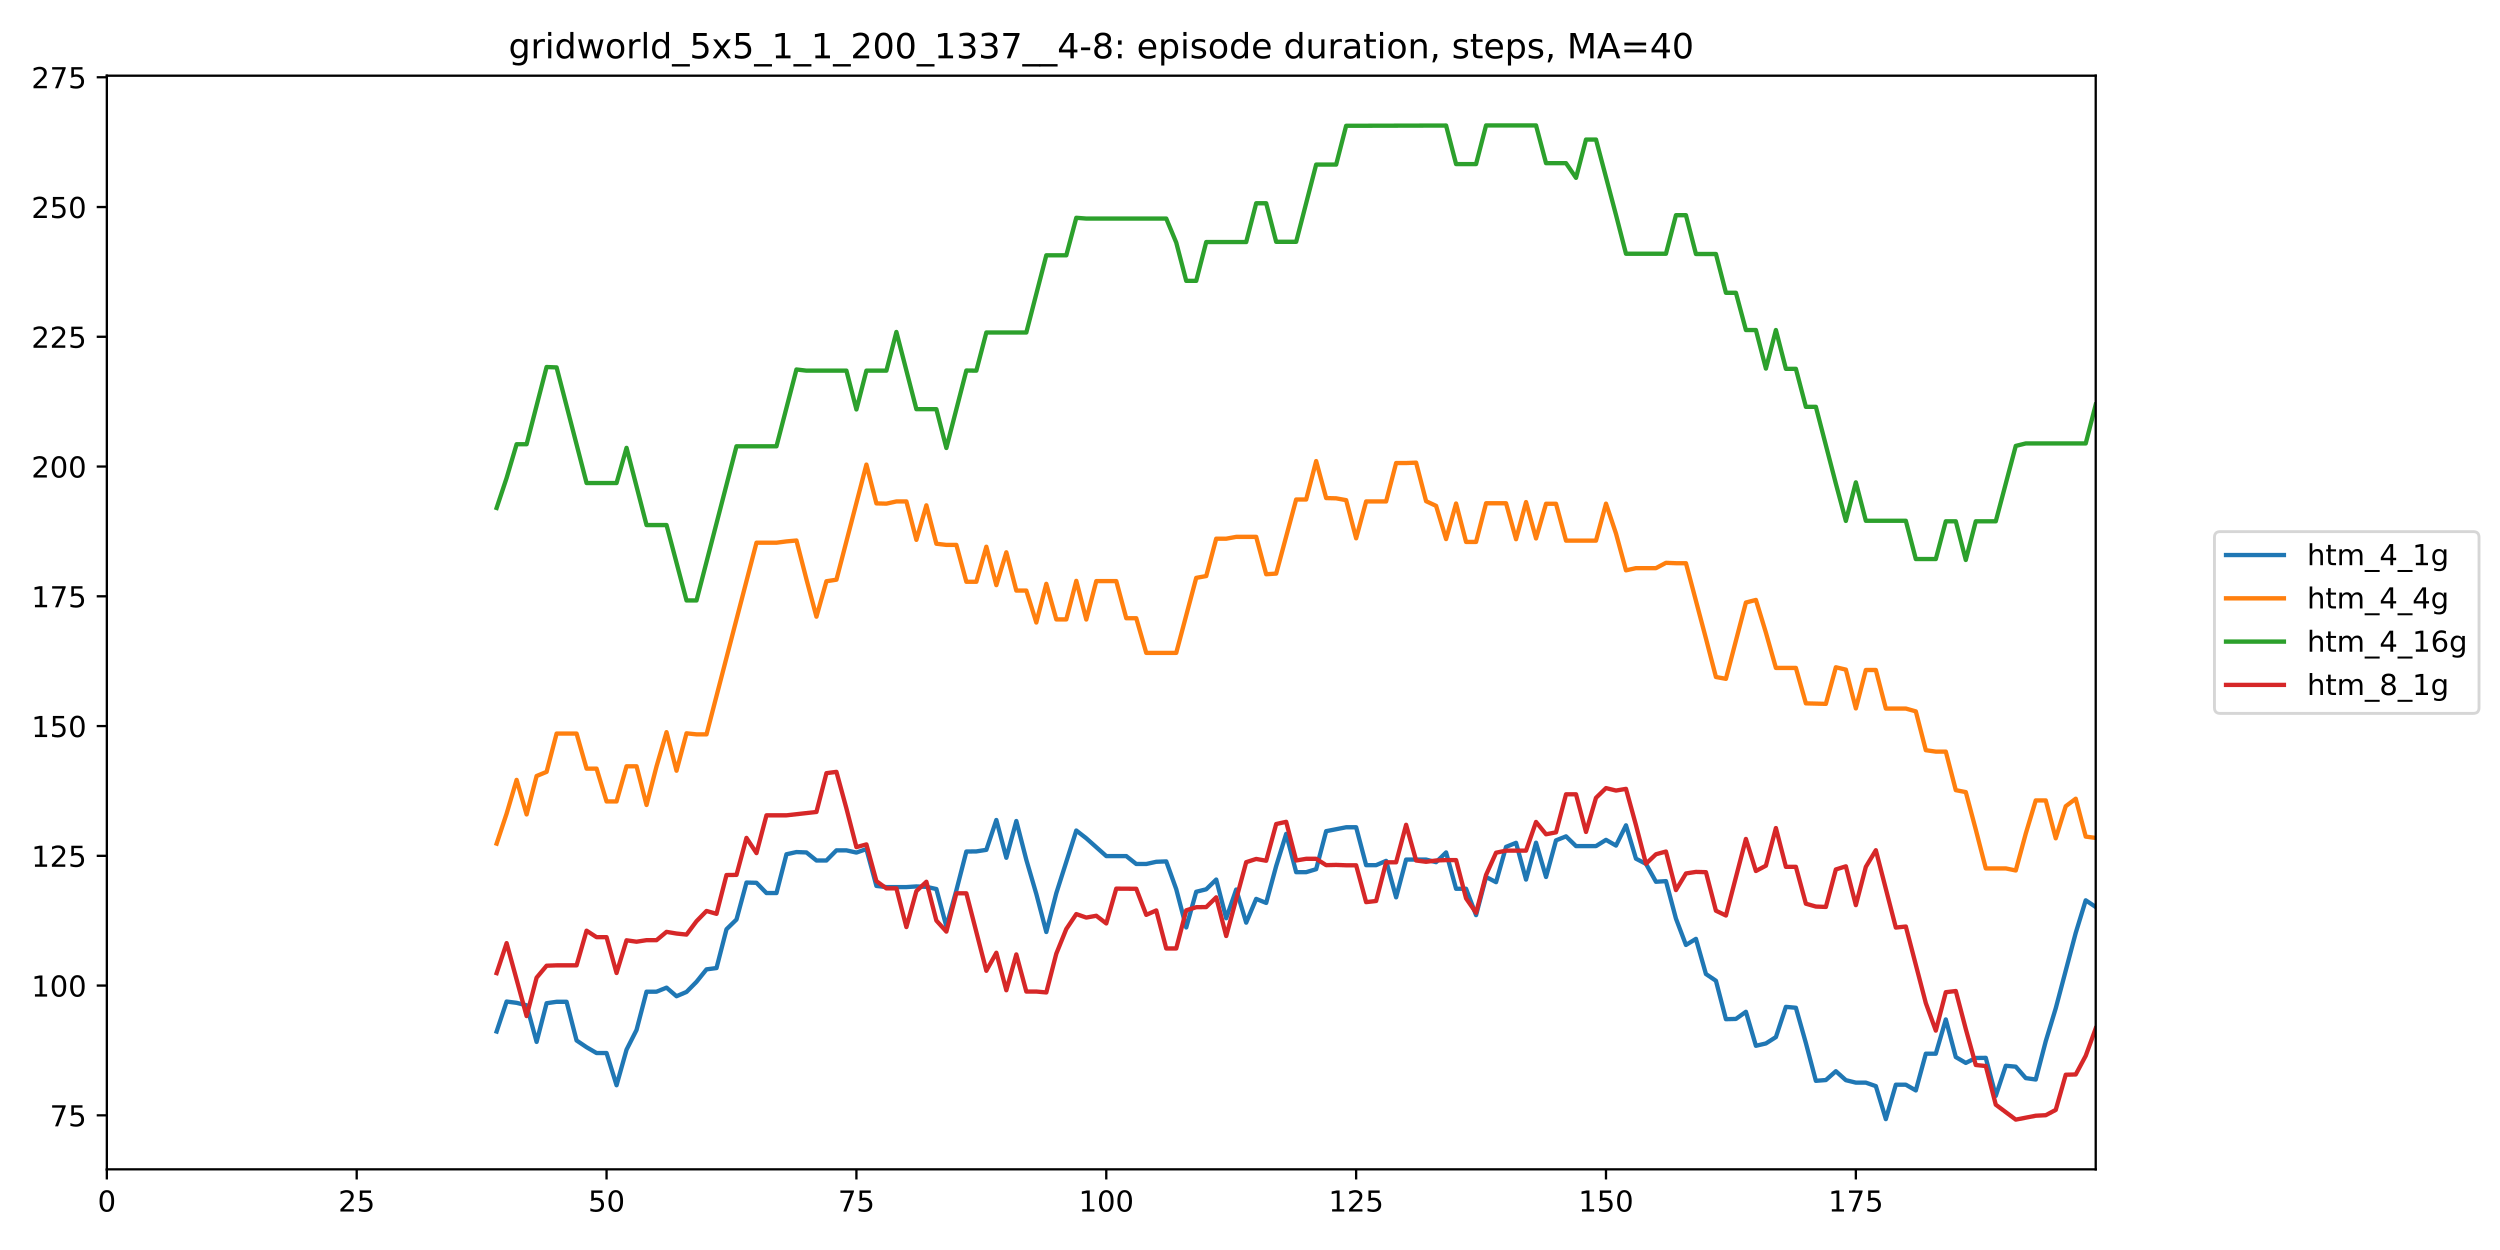 <?xml version="1.0" encoding="utf-8" standalone="no"?>
<!DOCTYPE svg PUBLIC "-//W3C//DTD SVG 1.1//EN"
  "http://www.w3.org/Graphics/SVG/1.1/DTD/svg11.dtd">
<!-- Created with matplotlib (https://matplotlib.org/) -->
<svg height="432pt" version="1.1" viewBox="0 0 864 432" width="864pt" xmlns="http://www.w3.org/2000/svg" xmlns:xlink="http://www.w3.org/1999/xlink">
 <defs>
  <style type="text/css">
*{stroke-linecap:butt;stroke-linejoin:round;}
  </style>
 </defs>
 <g id="figure_1">
  <g id="patch_1">
   <path d="M 0 432 
L 864 432 
L 864 0 
L 0 0 
z
" style="fill:#ffffff;"/>
  </g>
  <g id="axes_1">
   <g id="patch_2">
    <path d="M 36.925 404.12 
L 724.28 404.12 
L 724.28 26.16 
L 36.925 26.16 
z
" style="fill:#ffffff;"/>
   </g>
   <g id="matplotlib.axis_1">
    <g id="xtick_1">
     <g id="line2d_1">
      <defs>
       <path d="M 0 0 
L 0 3.5 
" id="m49007ebb75" style="stroke:#000000;stroke-width:0.8;"/>
      </defs>
      <g>
       <use style="stroke:#000000;stroke-width:0.8;" x="36.925" xlink:href="#m49007ebb75" y="404.12"/>
      </g>
     </g>
     <g id="text_1">
      <!-- 0 -->
      <defs>
       <path d="M 31.781 66.406 
Q 24.172 66.406 20.328 58.906 
Q 16.5 51.422 16.5 36.375 
Q 16.5 21.391 20.328 13.891 
Q 24.172 6.391 31.781 6.391 
Q 39.453 6.391 43.281 13.891 
Q 47.125 21.391 47.125 36.375 
Q 47.125 51.422 43.281 58.906 
Q 39.453 66.406 31.781 66.406 
z
M 31.781 74.219 
Q 44.047 74.219 50.516 64.516 
Q 56.984 54.828 56.984 36.375 
Q 56.984 17.969 50.516 8.266 
Q 44.047 -1.422 31.781 -1.422 
Q 19.531 -1.422 13.062 8.266 
Q 6.594 17.969 6.594 36.375 
Q 6.594 54.828 13.062 64.516 
Q 19.531 74.219 31.781 74.219 
z
" id="DejaVuSans-48"/>
      </defs>
      <g transform="translate(33.744 418.718)scale(0.1 -0.1)">
       <use xlink:href="#DejaVuSans-48"/>
      </g>
     </g>
    </g>
    <g id="xtick_2">
     <g id="line2d_2">
      <g>
       <use style="stroke:#000000;stroke-width:0.8;" x="123.276" xlink:href="#m49007ebb75" y="404.12"/>
      </g>
     </g>
     <g id="text_2">
      <!-- 25 -->
      <defs>
       <path d="M 19.188 8.297 
L 53.609 8.297 
L 53.609 0 
L 7.328 0 
L 7.328 8.297 
Q 12.938 14.109 22.625 23.891 
Q 32.328 33.688 34.812 36.531 
Q 39.547 41.844 41.422 45.531 
Q 43.312 49.219 43.312 52.781 
Q 43.312 58.594 39.234 62.25 
Q 35.156 65.922 28.609 65.922 
Q 23.969 65.922 18.812 64.312 
Q 13.672 62.703 7.812 59.422 
L 7.812 69.391 
Q 13.766 71.781 18.938 73 
Q 24.125 74.219 28.422 74.219 
Q 39.75 74.219 46.484 68.547 
Q 53.219 62.891 53.219 53.422 
Q 53.219 48.922 51.531 44.891 
Q 49.859 40.875 45.406 35.406 
Q 44.188 33.984 37.641 27.219 
Q 31.109 20.453 19.188 8.297 
z
" id="DejaVuSans-50"/>
       <path d="M 10.797 72.906 
L 49.516 72.906 
L 49.516 64.594 
L 19.828 64.594 
L 19.828 46.734 
Q 21.969 47.469 24.109 47.828 
Q 26.266 48.188 28.422 48.188 
Q 40.625 48.188 47.75 41.5 
Q 54.891 34.812 54.891 23.391 
Q 54.891 11.625 47.562 5.094 
Q 40.234 -1.422 26.906 -1.422 
Q 22.312 -1.422 17.547 -0.641 
Q 12.797 0.141 7.719 1.703 
L 7.719 11.625 
Q 12.109 9.234 16.797 8.062 
Q 21.484 6.891 26.703 6.891 
Q 35.156 6.891 40.078 11.328 
Q 45.016 15.766 45.016 23.391 
Q 45.016 31 40.078 35.438 
Q 35.156 39.891 26.703 39.891 
Q 22.75 39.891 18.812 39.016 
Q 14.891 38.141 10.797 36.281 
z
" id="DejaVuSans-53"/>
      </defs>
      <g transform="translate(116.914 418.718)scale(0.1 -0.1)">
       <use xlink:href="#DejaVuSans-50"/>
       <use x="63.623" xlink:href="#DejaVuSans-53"/>
      </g>
     </g>
    </g>
    <g id="xtick_3">
     <g id="line2d_3">
      <g>
       <use style="stroke:#000000;stroke-width:0.8;" x="209.627" xlink:href="#m49007ebb75" y="404.12"/>
      </g>
     </g>
     <g id="text_3">
      <!-- 50 -->
      <g transform="translate(203.265 418.718)scale(0.1 -0.1)">
       <use xlink:href="#DejaVuSans-53"/>
       <use x="63.623" xlink:href="#DejaVuSans-48"/>
      </g>
     </g>
    </g>
    <g id="xtick_4">
     <g id="line2d_4">
      <g>
       <use style="stroke:#000000;stroke-width:0.8;" x="295.978" xlink:href="#m49007ebb75" y="404.12"/>
      </g>
     </g>
     <g id="text_4">
      <!-- 75 -->
      <defs>
       <path d="M 8.203 72.906 
L 55.078 72.906 
L 55.078 68.703 
L 28.609 0 
L 18.312 0 
L 43.219 64.594 
L 8.203 64.594 
z
" id="DejaVuSans-55"/>
      </defs>
      <g transform="translate(289.616 418.718)scale(0.1 -0.1)">
       <use xlink:href="#DejaVuSans-55"/>
       <use x="63.623" xlink:href="#DejaVuSans-53"/>
      </g>
     </g>
    </g>
    <g id="xtick_5">
     <g id="line2d_5">
      <g>
       <use style="stroke:#000000;stroke-width:0.8;" x="382.33" xlink:href="#m49007ebb75" y="404.12"/>
      </g>
     </g>
     <g id="text_5">
      <!-- 100 -->
      <defs>
       <path d="M 12.406 8.297 
L 28.516 8.297 
L 28.516 63.922 
L 10.984 60.406 
L 10.984 69.391 
L 28.422 72.906 
L 38.281 72.906 
L 38.281 8.297 
L 54.391 8.297 
L 54.391 0 
L 12.406 0 
z
" id="DejaVuSans-49"/>
      </defs>
      <g transform="translate(372.786 418.718)scale(0.1 -0.1)">
       <use xlink:href="#DejaVuSans-49"/>
       <use x="63.623" xlink:href="#DejaVuSans-48"/>
       <use x="127.246" xlink:href="#DejaVuSans-48"/>
      </g>
     </g>
    </g>
    <g id="xtick_6">
     <g id="line2d_6">
      <g>
       <use style="stroke:#000000;stroke-width:0.8;" x="468.681" xlink:href="#m49007ebb75" y="404.12"/>
      </g>
     </g>
     <g id="text_6">
      <!-- 125 -->
      <g transform="translate(459.137 418.718)scale(0.1 -0.1)">
       <use xlink:href="#DejaVuSans-49"/>
       <use x="63.623" xlink:href="#DejaVuSans-50"/>
       <use x="127.246" xlink:href="#DejaVuSans-53"/>
      </g>
     </g>
    </g>
    <g id="xtick_7">
     <g id="line2d_7">
      <g>
       <use style="stroke:#000000;stroke-width:0.8;" x="555.032" xlink:href="#m49007ebb75" y="404.12"/>
      </g>
     </g>
     <g id="text_7">
      <!-- 150 -->
      <g transform="translate(545.488 418.718)scale(0.1 -0.1)">
       <use xlink:href="#DejaVuSans-49"/>
       <use x="63.623" xlink:href="#DejaVuSans-53"/>
       <use x="127.246" xlink:href="#DejaVuSans-48"/>
      </g>
     </g>
    </g>
    <g id="xtick_8">
     <g id="line2d_8">
      <g>
       <use style="stroke:#000000;stroke-width:0.8;" x="641.383" xlink:href="#m49007ebb75" y="404.12"/>
      </g>
     </g>
     <g id="text_8">
      <!-- 175 -->
      <g transform="translate(631.839 418.718)scale(0.1 -0.1)">
       <use xlink:href="#DejaVuSans-49"/>
       <use x="63.623" xlink:href="#DejaVuSans-55"/>
       <use x="127.246" xlink:href="#DejaVuSans-53"/>
      </g>
     </g>
    </g>
   </g>
   <g id="matplotlib.axis_2">
    <g id="ytick_1">
     <g id="line2d_9">
      <defs>
       <path d="M 0 0 
L -3.5 0 
" id="m930f6e4f4e" style="stroke:#000000;stroke-width:0.8;"/>
      </defs>
      <g>
       <use style="stroke:#000000;stroke-width:0.8;" x="36.925" xlink:href="#m930f6e4f4e" y="385.46"/>
      </g>
     </g>
     <g id="text_9">
      <!-- 75 -->
      <g transform="translate(17.2 389.259)scale(0.1 -0.1)">
       <use xlink:href="#DejaVuSans-55"/>
       <use x="63.623" xlink:href="#DejaVuSans-53"/>
      </g>
     </g>
    </g>
    <g id="ytick_2">
     <g id="line2d_10">
      <g>
       <use style="stroke:#000000;stroke-width:0.8;" x="36.925" xlink:href="#m930f6e4f4e" y="340.615"/>
      </g>
     </g>
     <g id="text_10">
      <!-- 100 -->
      <g transform="translate(10.838 344.415)scale(0.1 -0.1)">
       <use xlink:href="#DejaVuSans-49"/>
       <use x="63.623" xlink:href="#DejaVuSans-48"/>
       <use x="127.246" xlink:href="#DejaVuSans-48"/>
      </g>
     </g>
    </g>
    <g id="ytick_3">
     <g id="line2d_11">
      <g>
       <use style="stroke:#000000;stroke-width:0.8;" x="36.925" xlink:href="#m930f6e4f4e" y="295.771"/>
      </g>
     </g>
     <g id="text_11">
      <!-- 125 -->
      <g transform="translate(10.838 299.57)scale(0.1 -0.1)">
       <use xlink:href="#DejaVuSans-49"/>
       <use x="63.623" xlink:href="#DejaVuSans-50"/>
       <use x="127.246" xlink:href="#DejaVuSans-53"/>
      </g>
     </g>
    </g>
    <g id="ytick_4">
     <g id="line2d_12">
      <g>
       <use style="stroke:#000000;stroke-width:0.8;" x="36.925" xlink:href="#m930f6e4f4e" y="250.926"/>
      </g>
     </g>
     <g id="text_12">
      <!-- 150 -->
      <g transform="translate(10.838 254.725)scale(0.1 -0.1)">
       <use xlink:href="#DejaVuSans-49"/>
       <use x="63.623" xlink:href="#DejaVuSans-53"/>
       <use x="127.246" xlink:href="#DejaVuSans-48"/>
      </g>
     </g>
    </g>
    <g id="ytick_5">
     <g id="line2d_13">
      <g>
       <use style="stroke:#000000;stroke-width:0.8;" x="36.925" xlink:href="#m930f6e4f4e" y="206.081"/>
      </g>
     </g>
     <g id="text_13">
      <!-- 175 -->
      <g transform="translate(10.838 209.881)scale(0.1 -0.1)">
       <use xlink:href="#DejaVuSans-49"/>
       <use x="63.623" xlink:href="#DejaVuSans-55"/>
       <use x="127.246" xlink:href="#DejaVuSans-53"/>
      </g>
     </g>
    </g>
    <g id="ytick_6">
     <g id="line2d_14">
      <g>
       <use style="stroke:#000000;stroke-width:0.8;" x="36.925" xlink:href="#m930f6e4f4e" y="161.237"/>
      </g>
     </g>
     <g id="text_14">
      <!-- 200 -->
      <g transform="translate(10.838 165.036)scale(0.1 -0.1)">
       <use xlink:href="#DejaVuSans-50"/>
       <use x="63.623" xlink:href="#DejaVuSans-48"/>
       <use x="127.246" xlink:href="#DejaVuSans-48"/>
      </g>
     </g>
    </g>
    <g id="ytick_7">
     <g id="line2d_15">
      <g>
       <use style="stroke:#000000;stroke-width:0.8;" x="36.925" xlink:href="#m930f6e4f4e" y="116.392"/>
      </g>
     </g>
     <g id="text_15">
      <!-- 225 -->
      <g transform="translate(10.838 120.191)scale(0.1 -0.1)">
       <use xlink:href="#DejaVuSans-50"/>
       <use x="63.623" xlink:href="#DejaVuSans-50"/>
       <use x="127.246" xlink:href="#DejaVuSans-53"/>
      </g>
     </g>
    </g>
    <g id="ytick_8">
     <g id="line2d_16">
      <g>
       <use style="stroke:#000000;stroke-width:0.8;" x="36.925" xlink:href="#m930f6e4f4e" y="71.547"/>
      </g>
     </g>
     <g id="text_16">
      <!-- 250 -->
      <g transform="translate(10.838 75.347)scale(0.1 -0.1)">
       <use xlink:href="#DejaVuSans-50"/>
       <use x="63.623" xlink:href="#DejaVuSans-53"/>
       <use x="127.246" xlink:href="#DejaVuSans-48"/>
      </g>
     </g>
    </g>
    <g id="ytick_9">
     <g id="line2d_17">
      <g>
       <use style="stroke:#000000;stroke-width:0.8;" x="36.925" xlink:href="#m930f6e4f4e" y="26.703"/>
      </g>
     </g>
     <g id="text_17">
      <!-- 275 -->
      <g transform="translate(10.838 30.502)scale(0.1 -0.1)">
       <use xlink:href="#DejaVuSans-50"/>
       <use x="63.623" xlink:href="#DejaVuSans-55"/>
       <use x="127.246" xlink:href="#DejaVuSans-53"/>
      </g>
     </g>
    </g>
   </g>
   <g id="line2d_18">
    <path clip-path="url(#pe775907da6)" d="M 171.633 356.49 
L 175.087 346.131 
L 178.541 346.58 
L 181.995 347.432 
L 185.449 360.078 
L 188.903 346.714 
L 192.357 346.221 
L 195.811 346.221 
L 199.265 359.585 
L 202.719 361.917 
L 206.173 363.935 
L 209.627 363.935 
L 213.081 375.056 
L 216.535 362.769 
L 219.989 355.952 
L 223.443 342.723 
L 226.897 342.723 
L 230.352 341.333 
L 233.806 344.293 
L 237.26 342.813 
L 240.714 339.315 
L 244.168 335.01 
L 247.622 334.561 
L 251.076 321.153 
L 254.53 317.789 
L 257.984 305.009 
L 261.438 305.098 
L 264.892 308.641 
L 268.346 308.641 
L 271.8 295.233 
L 275.254 294.47 
L 278.708 294.605 
L 282.162 297.385 
L 285.616 297.385 
L 289.07 293.887 
L 292.524 293.887 
L 295.978 294.65 
L 299.432 293.439 
L 302.886 306.175 
L 306.341 306.578 
L 313.249 306.578 
L 316.703 306.354 
L 320.157 306.489 
L 323.611 307.251 
L 327.065 320.166 
L 330.519 307.699 
L 333.973 294.291 
L 337.427 294.246 
L 340.881 293.708 
L 344.335 283.394 
L 347.789 296.443 
L 351.243 283.752 
L 354.697 297.161 
L 358.151 308.955 
L 361.605 322.095 
L 365.059 308.686 
L 371.967 287.026 
L 375.421 289.717 
L 382.33 295.86 
L 389.238 295.86 
L 392.692 298.596 
L 396.146 298.596 
L 399.6 297.834 
L 403.054 297.699 
L 406.508 307.296 
L 409.962 320.525 
L 413.416 308.193 
L 416.87 307.341 
L 420.324 303.977 
L 423.778 317.341 
L 427.232 307.43 
L 430.686 318.866 
L 434.14 310.659 
L 437.594 312.049 
L 441.048 299.313 
L 444.502 288.192 
L 447.956 301.421 
L 451.41 301.421 
L 454.864 300.39 
L 458.319 287.25 
L 465.227 285.905 
L 468.681 285.905 
L 472.135 299 
L 475.589 299 
L 479.043 297.52 
L 482.497 310.121 
L 485.951 297.071 
L 492.859 297.071 
L 496.313 297.968 
L 499.767 294.605 
L 503.221 307.161 
L 506.675 307.161 
L 510.129 316.265 
L 513.583 303.08 
L 517.037 304.874 
L 520.491 292.676 
L 523.945 291.286 
L 527.399 303.977 
L 530.853 291.241 
L 534.308 303.08 
L 537.762 290.434 
L 541.216 289.044 
L 544.67 292.407 
L 551.578 292.407 
L 555.032 290.255 
L 558.486 292.228 
L 561.94 285.232 
L 565.394 296.757 
L 568.848 298.551 
L 572.302 304.74 
L 575.756 304.515 
L 579.21 317.476 
L 582.664 326.579 
L 586.118 324.471 
L 589.572 336.624 
L 593.026 338.956 
L 596.48 352.23 
L 599.934 352.141 
L 603.388 349.674 
L 606.842 361.423 
L 610.297 360.616 
L 613.751 358.419 
L 617.205 347.97 
L 620.659 348.284 
L 624.113 360.482 
L 627.567 373.531 
L 631.021 373.262 
L 634.475 370.213 
L 637.929 373.307 
L 641.383 374.159 
L 644.837 374.159 
L 648.291 375.37 
L 651.745 386.761 
L 655.199 374.877 
L 658.653 374.877 
L 662.107 376.85 
L 665.561 364.159 
L 669.015 364.159 
L 672.469 352.32 
L 675.923 365.325 
L 679.377 367.343 
L 682.831 365.639 
L 686.286 365.594 
L 689.74 378.733 
L 693.194 368.329 
L 696.648 368.643 
L 700.102 372.59 
L 703.556 373.083 
L 707.01 359.854 
L 710.464 348.463 
L 717.372 322.408 
L 720.826 311.152 
L 724.28 313.44 
L 724.28 313.44 
" style="fill:none;stroke:#1f77b4;stroke-linecap:square;stroke-width:1.5;"/>
   </g>
   <g id="line2d_19">
    <path clip-path="url(#pe775907da6)" d="M 171.633 291.555 
L 175.087 281.196 
L 178.541 269.537 
L 181.995 281.465 
L 185.449 268.191 
L 188.903 266.756 
L 192.357 253.527 
L 199.265 253.527 
L 202.719 265.635 
L 206.173 265.635 
L 209.627 276.981 
L 213.081 276.981 
L 216.535 264.828 
L 219.989 264.828 
L 223.443 278.192 
L 226.897 264.873 
L 230.352 253.034 
L 233.806 266.353 
L 237.26 253.437 
L 240.714 253.796 
L 244.168 253.796 
L 251.076 227.293 
L 261.438 187.561 
L 268.346 187.561 
L 271.8 187.112 
L 275.254 186.798 
L 278.708 200.207 
L 282.162 213.122 
L 285.616 200.879 
L 289.07 200.341 
L 299.432 160.564 
L 302.886 173.973 
L 306.341 174.062 
L 309.795 173.3 
L 313.249 173.3 
L 316.703 186.574 
L 320.157 174.645 
L 323.611 187.919 
L 327.065 188.323 
L 330.519 188.323 
L 333.973 201.059 
L 337.427 201.059 
L 340.881 188.951 
L 344.335 202.225 
L 347.789 190.879 
L 351.243 204.108 
L 354.697 204.108 
L 358.151 215.14 
L 361.605 201.776 
L 365.059 214.064 
L 368.513 214.064 
L 371.967 200.745 
L 375.421 214.109 
L 378.875 200.835 
L 385.784 200.835 
L 389.238 213.66 
L 392.692 213.66 
L 396.146 225.634 
L 406.508 225.634 
L 413.416 199.713 
L 416.87 199.086 
L 420.324 186.17 
L 423.778 186.17 
L 427.232 185.543 
L 434.14 185.543 
L 437.594 198.458 
L 441.048 198.234 
L 447.956 172.627 
L 451.41 172.627 
L 454.864 159.353 
L 458.319 172.134 
L 461.773 172.224 
L 465.227 172.851 
L 468.681 186.036 
L 472.135 173.3 
L 479.043 173.3 
L 482.497 160.026 
L 485.951 160.026 
L 489.405 159.891 
L 492.859 173.21 
L 496.313 174.825 
L 499.767 186.305 
L 503.221 174.017 
L 506.675 187.291 
L 510.129 187.291 
L 513.583 173.928 
L 520.491 173.928 
L 523.945 186.35 
L 527.399 173.524 
L 530.853 186.081 
L 534.308 174.107 
L 537.762 174.107 
L 541.216 186.843 
L 551.578 186.843 
L 555.032 174.062 
L 558.486 184.377 
L 561.94 197.112 
L 565.394 196.35 
L 572.302 196.35 
L 575.756 194.511 
L 579.21 194.646 
L 582.664 194.646 
L 589.572 220.656 
L 593.026 233.975 
L 596.48 234.603 
L 603.388 208.234 
L 606.842 207.337 
L 610.297 218.638 
L 613.751 230.836 
L 620.659 230.836 
L 624.113 243.078 
L 631.021 243.258 
L 634.475 230.611 
L 637.929 231.419 
L 641.383 244.827 
L 644.837 231.553 
L 648.291 231.553 
L 651.745 244.872 
L 658.653 244.872 
L 662.107 245.859 
L 665.561 259.267 
L 669.015 259.76 
L 672.469 259.76 
L 675.923 273.079 
L 679.377 273.752 
L 682.831 286.712 
L 686.286 300.121 
L 693.194 300.121 
L 696.648 300.838 
L 700.102 288.102 
L 703.556 276.622 
L 707.01 276.622 
L 710.464 289.717 
L 713.918 278.64 
L 717.372 276.039 
L 720.826 289.134 
L 724.28 289.582 
L 724.28 289.582 
" style="fill:none;stroke:#ff7f0e;stroke-linecap:square;stroke-width:1.5;"/>
   </g>
   <g id="line2d_20">
    <path clip-path="url(#pe775907da6)" d="M 171.633 175.542 
L 175.087 165.183 
L 178.541 153.523 
L 181.995 153.523 
L 188.903 126.841 
L 192.357 126.975 
L 202.719 166.932 
L 213.081 166.932 
L 216.535 154.779 
L 223.443 181.462 
L 230.352 181.462 
L 237.26 207.516 
L 240.714 207.516 
L 254.53 154.241 
L 268.346 154.241 
L 275.254 127.693 
L 278.708 128.096 
L 292.524 128.096 
L 295.978 141.505 
L 299.432 128.096 
L 306.341 128.096 
L 309.795 114.733 
L 316.703 141.415 
L 323.611 141.415 
L 327.065 154.824 
L 333.973 128.052 
L 337.427 128.096 
L 340.881 114.912 
L 354.697 114.912 
L 361.605 88.23 
L 368.513 88.23 
L 371.967 75.269 
L 375.421 75.538 
L 403.054 75.538 
L 406.508 83.835 
L 409.962 97.064 
L 413.416 97.064 
L 416.87 83.655 
L 430.686 83.655 
L 434.14 70.247 
L 437.594 70.247 
L 441.048 83.566 
L 447.956 83.566 
L 454.864 56.883 
L 461.773 56.883 
L 465.227 43.475 
L 499.767 43.385 
L 503.221 56.704 
L 510.129 56.704 
L 513.583 43.34 
L 530.853 43.34 
L 534.308 56.39 
L 541.216 56.39 
L 544.67 61.457 
L 548.124 48.228 
L 551.578 48.228 
L 558.486 74.283 
L 561.94 87.691 
L 575.756 87.691 
L 579.21 74.373 
L 582.664 74.373 
L 586.118 87.781 
L 593.026 87.781 
L 596.48 101.19 
L 599.934 101.19 
L 603.388 114.06 
L 606.842 114.06 
L 610.297 127.379 
L 613.751 114.06 
L 617.205 127.469 
L 620.659 127.469 
L 624.113 140.608 
L 627.567 140.608 
L 634.475 167.156 
L 637.929 180.027 
L 641.383 166.708 
L 644.837 179.982 
L 658.653 179.982 
L 662.107 193.211 
L 669.015 193.211 
L 672.469 180.161 
L 675.923 180.161 
L 679.377 193.525 
L 682.831 180.161 
L 689.74 180.161 
L 696.648 154.106 
L 700.102 153.254 
L 720.826 153.254 
L 724.28 139.846 
L 724.28 139.846 
" style="fill:none;stroke:#2ca02c;stroke-linecap:square;stroke-width:1.5;"/>
   </g>
   <g id="line2d_21">
    <path clip-path="url(#pe775907da6)" d="M 171.633 336.31 
L 175.087 325.951 
L 181.995 351.154 
L 185.449 337.88 
L 188.903 333.754 
L 192.357 333.62 
L 199.265 333.62 
L 202.719 321.646 
L 206.173 323.888 
L 209.627 323.888 
L 213.081 336.266 
L 216.535 324.965 
L 219.989 325.458 
L 223.443 324.92 
L 226.897 324.92 
L 230.352 322.05 
L 233.806 322.633 
L 237.26 322.991 
L 240.714 318.372 
L 244.168 314.83 
L 247.622 315.816 
L 251.076 302.408 
L 254.53 302.363 
L 257.984 289.582 
L 261.438 294.829 
L 264.892 281.779 
L 271.8 281.779 
L 282.162 280.613 
L 285.616 267.205 
L 289.07 266.756 
L 292.524 279.402 
L 295.978 292.766 
L 299.432 291.824 
L 302.886 304.515 
L 306.341 307.027 
L 309.795 307.027 
L 313.249 320.39 
L 316.703 307.969 
L 320.157 304.74 
L 323.611 318.148 
L 327.065 321.96 
L 330.519 308.731 
L 333.973 308.731 
L 340.881 335.503 
L 344.335 329.27 
L 347.789 342.23 
L 351.243 329.853 
L 354.697 342.678 
L 358.151 342.678 
L 361.605 342.992 
L 365.059 329.584 
L 368.513 321.063 
L 371.967 315.906 
L 375.421 317.117 
L 378.875 316.489 
L 382.33 319.135 
L 385.784 307.116 
L 392.692 307.161 
L 396.146 316.175 
L 399.6 314.65 
L 403.054 327.79 
L 406.508 327.79 
L 409.962 314.606 
L 413.416 313.529 
L 416.87 313.484 
L 420.324 310.121 
L 423.778 323.485 
L 430.686 297.968 
L 434.14 296.847 
L 437.594 297.475 
L 441.048 284.784 
L 444.502 284.021 
L 447.956 297.385 
L 451.41 296.802 
L 454.864 296.802 
L 458.319 299 
L 461.773 298.91 
L 465.227 299.044 
L 468.681 299.044 
L 472.135 311.78 
L 475.589 311.377 
L 479.043 298.013 
L 482.497 298.013 
L 485.951 285.053 
L 489.405 297.385 
L 492.859 297.834 
L 496.313 297.385 
L 499.767 297.251 
L 503.221 297.251 
L 506.675 310.48 
L 510.129 315.458 
L 513.583 302.363 
L 517.037 294.694 
L 520.491 293.977 
L 527.399 293.977 
L 530.853 284.066 
L 534.308 288.327 
L 537.762 287.654 
L 541.216 274.514 
L 544.67 274.514 
L 548.124 287.519 
L 551.578 275.725 
L 555.032 272.362 
L 558.486 273.214 
L 561.94 272.631 
L 565.394 285.187 
L 568.848 298.506 
L 572.302 295.233 
L 575.756 294.291 
L 579.21 307.61 
L 582.664 301.87 
L 586.118 301.331 
L 589.572 301.421 
L 593.026 314.74 
L 596.48 316.399 
L 603.388 289.941 
L 606.842 301.018 
L 610.297 299.179 
L 613.751 286.174 
L 617.205 299.583 
L 620.659 299.583 
L 624.113 312.318 
L 627.567 313.305 
L 631.021 313.44 
L 634.475 300.479 
L 637.929 299.403 
L 641.383 312.812 
L 644.837 299.583 
L 648.291 293.842 
L 655.199 320.57 
L 658.653 320.211 
L 665.561 346.669 
L 669.015 356.177 
L 672.469 342.903 
L 675.923 342.499 
L 679.377 355.638 
L 682.831 368.06 
L 686.286 368.419 
L 689.74 381.783 
L 696.648 386.94 
L 703.556 385.595 
L 707.01 385.415 
L 710.464 383.577 
L 713.918 371.424 
L 717.372 371.334 
L 720.826 364.876 
L 724.28 355.414 
L 724.28 355.414 
" style="fill:none;stroke:#d62728;stroke-linecap:square;stroke-width:1.5;"/>
   </g>
   <g id="patch_3">
    <path d="M 36.925 404.12 
L 36.925 26.16 
" style="fill:none;stroke:#000000;stroke-linecap:square;stroke-linejoin:miter;stroke-width:0.8;"/>
   </g>
   <g id="patch_4">
    <path d="M 724.28 404.12 
L 724.28 26.16 
" style="fill:none;stroke:#000000;stroke-linecap:square;stroke-linejoin:miter;stroke-width:0.8;"/>
   </g>
   <g id="patch_5">
    <path d="M 36.925 404.12 
L 724.28 404.12 
" style="fill:none;stroke:#000000;stroke-linecap:square;stroke-linejoin:miter;stroke-width:0.8;"/>
   </g>
   <g id="patch_6">
    <path d="M 36.925 26.16 
L 724.28 26.16 
" style="fill:none;stroke:#000000;stroke-linecap:square;stroke-linejoin:miter;stroke-width:0.8;"/>
   </g>
   <g id="text_18">
    <!-- gridworld_5x5_1_1_200_1337__4-8: episode duration, steps, MA=40 -->
    <defs>
     <path d="M 45.406 27.984 
Q 45.406 37.75 41.375 43.109 
Q 37.359 48.484 30.078 48.484 
Q 22.859 48.484 18.828 43.109 
Q 14.797 37.75 14.797 27.984 
Q 14.797 18.266 18.828 12.891 
Q 22.859 7.516 30.078 7.516 
Q 37.359 7.516 41.375 12.891 
Q 45.406 18.266 45.406 27.984 
z
M 54.391 6.781 
Q 54.391 -7.172 48.188 -13.984 
Q 42 -20.797 29.203 -20.797 
Q 24.469 -20.797 20.266 -20.094 
Q 16.062 -19.391 12.109 -17.922 
L 12.109 -9.188 
Q 16.062 -11.328 19.922 -12.344 
Q 23.781 -13.375 27.781 -13.375 
Q 36.625 -13.375 41.016 -8.766 
Q 45.406 -4.156 45.406 5.172 
L 45.406 9.625 
Q 42.625 4.781 38.281 2.391 
Q 33.938 0 27.875 0 
Q 17.828 0 11.672 7.656 
Q 5.516 15.328 5.516 27.984 
Q 5.516 40.672 11.672 48.328 
Q 17.828 56 27.875 56 
Q 33.938 56 38.281 53.609 
Q 42.625 51.219 45.406 46.391 
L 45.406 54.688 
L 54.391 54.688 
z
" id="DejaVuSans-103"/>
     <path d="M 41.109 46.297 
Q 39.594 47.172 37.812 47.578 
Q 36.031 48 33.891 48 
Q 26.266 48 22.188 43.047 
Q 18.109 38.094 18.109 28.812 
L 18.109 0 
L 9.078 0 
L 9.078 54.688 
L 18.109 54.688 
L 18.109 46.188 
Q 20.953 51.172 25.484 53.578 
Q 30.031 56 36.531 56 
Q 37.453 56 38.578 55.875 
Q 39.703 55.766 41.062 55.516 
z
" id="DejaVuSans-114"/>
     <path d="M 9.422 54.688 
L 18.406 54.688 
L 18.406 0 
L 9.422 0 
z
M 9.422 75.984 
L 18.406 75.984 
L 18.406 64.594 
L 9.422 64.594 
z
" id="DejaVuSans-105"/>
     <path d="M 45.406 46.391 
L 45.406 75.984 
L 54.391 75.984 
L 54.391 0 
L 45.406 0 
L 45.406 8.203 
Q 42.578 3.328 38.25 0.953 
Q 33.938 -1.422 27.875 -1.422 
Q 17.969 -1.422 11.734 6.484 
Q 5.516 14.406 5.516 27.297 
Q 5.516 40.188 11.734 48.094 
Q 17.969 56 27.875 56 
Q 33.938 56 38.25 53.625 
Q 42.578 51.266 45.406 46.391 
z
M 14.797 27.297 
Q 14.797 17.391 18.875 11.75 
Q 22.953 6.109 30.078 6.109 
Q 37.203 6.109 41.297 11.75 
Q 45.406 17.391 45.406 27.297 
Q 45.406 37.203 41.297 42.844 
Q 37.203 48.484 30.078 48.484 
Q 22.953 48.484 18.875 42.844 
Q 14.797 37.203 14.797 27.297 
z
" id="DejaVuSans-100"/>
     <path d="M 4.203 54.688 
L 13.188 54.688 
L 24.422 12.016 
L 35.594 54.688 
L 46.188 54.688 
L 57.422 12.016 
L 68.609 54.688 
L 77.594 54.688 
L 63.281 0 
L 52.688 0 
L 40.922 44.828 
L 29.109 0 
L 18.5 0 
z
" id="DejaVuSans-119"/>
     <path d="M 30.609 48.391 
Q 23.391 48.391 19.188 42.75 
Q 14.984 37.109 14.984 27.297 
Q 14.984 17.484 19.156 11.844 
Q 23.344 6.203 30.609 6.203 
Q 37.797 6.203 41.984 11.859 
Q 46.188 17.531 46.188 27.297 
Q 46.188 37.016 41.984 42.703 
Q 37.797 48.391 30.609 48.391 
z
M 30.609 56 
Q 42.328 56 49.016 48.375 
Q 55.719 40.766 55.719 27.297 
Q 55.719 13.875 49.016 6.219 
Q 42.328 -1.422 30.609 -1.422 
Q 18.844 -1.422 12.172 6.219 
Q 5.516 13.875 5.516 27.297 
Q 5.516 40.766 12.172 48.375 
Q 18.844 56 30.609 56 
z
" id="DejaVuSans-111"/>
     <path d="M 9.422 75.984 
L 18.406 75.984 
L 18.406 0 
L 9.422 0 
z
" id="DejaVuSans-108"/>
     <path d="M 50.984 -16.609 
L 50.984 -23.578 
L -0.984 -23.578 
L -0.984 -16.609 
z
" id="DejaVuSans-95"/>
     <path d="M 54.891 54.688 
L 35.109 28.078 
L 55.906 0 
L 45.312 0 
L 29.391 21.484 
L 13.484 0 
L 2.875 0 
L 24.125 28.609 
L 4.688 54.688 
L 15.281 54.688 
L 29.781 35.203 
L 44.281 54.688 
z
" id="DejaVuSans-120"/>
     <path d="M 40.578 39.312 
Q 47.656 37.797 51.625 33 
Q 55.609 28.219 55.609 21.188 
Q 55.609 10.406 48.188 4.484 
Q 40.766 -1.422 27.094 -1.422 
Q 22.516 -1.422 17.656 -0.516 
Q 12.797 0.391 7.625 2.203 
L 7.625 11.719 
Q 11.719 9.328 16.594 8.109 
Q 21.484 6.891 26.812 6.891 
Q 36.078 6.891 40.938 10.547 
Q 45.797 14.203 45.797 21.188 
Q 45.797 27.641 41.281 31.266 
Q 36.766 34.906 28.719 34.906 
L 20.219 34.906 
L 20.219 43.016 
L 29.109 43.016 
Q 36.375 43.016 40.234 45.922 
Q 44.094 48.828 44.094 54.297 
Q 44.094 59.906 40.109 62.906 
Q 36.141 65.922 28.719 65.922 
Q 24.656 65.922 20.016 65.031 
Q 15.375 64.156 9.812 62.312 
L 9.812 71.094 
Q 15.438 72.656 20.344 73.438 
Q 25.25 74.219 29.594 74.219 
Q 40.828 74.219 47.359 69.109 
Q 53.906 64.016 53.906 55.328 
Q 53.906 49.266 50.438 45.094 
Q 46.969 40.922 40.578 39.312 
z
" id="DejaVuSans-51"/>
     <path d="M 37.797 64.312 
L 12.891 25.391 
L 37.797 25.391 
z
M 35.203 72.906 
L 47.609 72.906 
L 47.609 25.391 
L 58.016 25.391 
L 58.016 17.188 
L 47.609 17.188 
L 47.609 0 
L 37.797 0 
L 37.797 17.188 
L 4.891 17.188 
L 4.891 26.703 
z
" id="DejaVuSans-52"/>
     <path d="M 4.891 31.391 
L 31.203 31.391 
L 31.203 23.391 
L 4.891 23.391 
z
" id="DejaVuSans-45"/>
     <path d="M 31.781 34.625 
Q 24.75 34.625 20.719 30.859 
Q 16.703 27.094 16.703 20.516 
Q 16.703 13.922 20.719 10.156 
Q 24.75 6.391 31.781 6.391 
Q 38.812 6.391 42.859 10.172 
Q 46.922 13.969 46.922 20.516 
Q 46.922 27.094 42.891 30.859 
Q 38.875 34.625 31.781 34.625 
z
M 21.922 38.812 
Q 15.578 40.375 12.031 44.719 
Q 8.5 49.078 8.5 55.328 
Q 8.5 64.062 14.719 69.141 
Q 20.953 74.219 31.781 74.219 
Q 42.672 74.219 48.875 69.141 
Q 55.078 64.062 55.078 55.328 
Q 55.078 49.078 51.531 44.719 
Q 48 40.375 41.703 38.812 
Q 48.828 37.156 52.797 32.312 
Q 56.781 27.484 56.781 20.516 
Q 56.781 9.906 50.312 4.234 
Q 43.844 -1.422 31.781 -1.422 
Q 19.734 -1.422 13.25 4.234 
Q 6.781 9.906 6.781 20.516 
Q 6.781 27.484 10.781 32.312 
Q 14.797 37.156 21.922 38.812 
z
M 18.312 54.391 
Q 18.312 48.734 21.844 45.562 
Q 25.391 42.391 31.781 42.391 
Q 38.141 42.391 41.719 45.562 
Q 45.312 48.734 45.312 54.391 
Q 45.312 60.062 41.719 63.234 
Q 38.141 66.406 31.781 66.406 
Q 25.391 66.406 21.844 63.234 
Q 18.312 60.062 18.312 54.391 
z
" id="DejaVuSans-56"/>
     <path d="M 11.719 12.406 
L 22.016 12.406 
L 22.016 0 
L 11.719 0 
z
M 11.719 51.703 
L 22.016 51.703 
L 22.016 39.312 
L 11.719 39.312 
z
" id="DejaVuSans-58"/>
     <path id="DejaVuSans-32"/>
     <path d="M 56.203 29.594 
L 56.203 25.203 
L 14.891 25.203 
Q 15.484 15.922 20.484 11.062 
Q 25.484 6.203 34.422 6.203 
Q 39.594 6.203 44.453 7.469 
Q 49.312 8.734 54.109 11.281 
L 54.109 2.781 
Q 49.266 0.734 44.188 -0.344 
Q 39.109 -1.422 33.891 -1.422 
Q 20.797 -1.422 13.156 6.188 
Q 5.516 13.812 5.516 26.812 
Q 5.516 40.234 12.766 48.109 
Q 20.016 56 32.328 56 
Q 43.359 56 49.781 48.891 
Q 56.203 41.797 56.203 29.594 
z
M 47.219 32.234 
Q 47.125 39.594 43.094 43.984 
Q 39.062 48.391 32.422 48.391 
Q 24.906 48.391 20.391 44.141 
Q 15.875 39.891 15.188 32.172 
z
" id="DejaVuSans-101"/>
     <path d="M 18.109 8.203 
L 18.109 -20.797 
L 9.078 -20.797 
L 9.078 54.688 
L 18.109 54.688 
L 18.109 46.391 
Q 20.953 51.266 25.266 53.625 
Q 29.594 56 35.594 56 
Q 45.562 56 51.781 48.094 
Q 58.016 40.188 58.016 27.297 
Q 58.016 14.406 51.781 6.484 
Q 45.562 -1.422 35.594 -1.422 
Q 29.594 -1.422 25.266 0.953 
Q 20.953 3.328 18.109 8.203 
z
M 48.688 27.297 
Q 48.688 37.203 44.609 42.844 
Q 40.531 48.484 33.406 48.484 
Q 26.266 48.484 22.188 42.844 
Q 18.109 37.203 18.109 27.297 
Q 18.109 17.391 22.188 11.75 
Q 26.266 6.109 33.406 6.109 
Q 40.531 6.109 44.609 11.75 
Q 48.688 17.391 48.688 27.297 
z
" id="DejaVuSans-112"/>
     <path d="M 44.281 53.078 
L 44.281 44.578 
Q 40.484 46.531 36.375 47.5 
Q 32.281 48.484 27.875 48.484 
Q 21.188 48.484 17.844 46.438 
Q 14.5 44.391 14.5 40.281 
Q 14.5 37.156 16.891 35.375 
Q 19.281 33.594 26.516 31.984 
L 29.594 31.297 
Q 39.156 29.25 43.188 25.516 
Q 47.219 21.781 47.219 15.094 
Q 47.219 7.469 41.188 3.016 
Q 35.156 -1.422 24.609 -1.422 
Q 20.219 -1.422 15.453 -0.562 
Q 10.688 0.297 5.422 2 
L 5.422 11.281 
Q 10.406 8.688 15.234 7.391 
Q 20.062 6.109 24.812 6.109 
Q 31.156 6.109 34.562 8.281 
Q 37.984 10.453 37.984 14.406 
Q 37.984 18.062 35.516 20.016 
Q 33.062 21.969 24.703 23.781 
L 21.578 24.516 
Q 13.234 26.266 9.516 29.906 
Q 5.812 33.547 5.812 39.891 
Q 5.812 47.609 11.281 51.797 
Q 16.75 56 26.812 56 
Q 31.781 56 36.172 55.266 
Q 40.578 54.547 44.281 53.078 
z
" id="DejaVuSans-115"/>
     <path d="M 8.5 21.578 
L 8.5 54.688 
L 17.484 54.688 
L 17.484 21.922 
Q 17.484 14.156 20.5 10.266 
Q 23.531 6.391 29.594 6.391 
Q 36.859 6.391 41.078 11.031 
Q 45.312 15.672 45.312 23.688 
L 45.312 54.688 
L 54.297 54.688 
L 54.297 0 
L 45.312 0 
L 45.312 8.406 
Q 42.047 3.422 37.719 1 
Q 33.406 -1.422 27.688 -1.422 
Q 18.266 -1.422 13.375 4.438 
Q 8.5 10.297 8.5 21.578 
z
M 31.109 56 
z
" id="DejaVuSans-117"/>
     <path d="M 34.281 27.484 
Q 23.391 27.484 19.188 25 
Q 14.984 22.516 14.984 16.5 
Q 14.984 11.719 18.141 8.906 
Q 21.297 6.109 26.703 6.109 
Q 34.188 6.109 38.703 11.406 
Q 43.219 16.703 43.219 25.484 
L 43.219 27.484 
z
M 52.203 31.203 
L 52.203 0 
L 43.219 0 
L 43.219 8.297 
Q 40.141 3.328 35.547 0.953 
Q 30.953 -1.422 24.312 -1.422 
Q 15.922 -1.422 10.953 3.297 
Q 6 8.016 6 15.922 
Q 6 25.141 12.172 29.828 
Q 18.359 34.516 30.609 34.516 
L 43.219 34.516 
L 43.219 35.406 
Q 43.219 41.609 39.141 45 
Q 35.062 48.391 27.688 48.391 
Q 23 48.391 18.547 47.266 
Q 14.109 46.141 10.016 43.891 
L 10.016 52.203 
Q 14.938 54.109 19.578 55.047 
Q 24.219 56 28.609 56 
Q 40.484 56 46.344 49.844 
Q 52.203 43.703 52.203 31.203 
z
" id="DejaVuSans-97"/>
     <path d="M 18.312 70.219 
L 18.312 54.688 
L 36.812 54.688 
L 36.812 47.703 
L 18.312 47.703 
L 18.312 18.016 
Q 18.312 11.328 20.141 9.422 
Q 21.969 7.516 27.594 7.516 
L 36.812 7.516 
L 36.812 0 
L 27.594 0 
Q 17.188 0 13.234 3.875 
Q 9.281 7.766 9.281 18.016 
L 9.281 47.703 
L 2.688 47.703 
L 2.688 54.688 
L 9.281 54.688 
L 9.281 70.219 
z
" id="DejaVuSans-116"/>
     <path d="M 54.891 33.016 
L 54.891 0 
L 45.906 0 
L 45.906 32.719 
Q 45.906 40.484 42.875 44.328 
Q 39.844 48.188 33.797 48.188 
Q 26.516 48.188 22.312 43.547 
Q 18.109 38.922 18.109 30.906 
L 18.109 0 
L 9.078 0 
L 9.078 54.688 
L 18.109 54.688 
L 18.109 46.188 
Q 21.344 51.125 25.703 53.562 
Q 30.078 56 35.797 56 
Q 45.219 56 50.047 50.172 
Q 54.891 44.344 54.891 33.016 
z
" id="DejaVuSans-110"/>
     <path d="M 11.719 12.406 
L 22.016 12.406 
L 22.016 4 
L 14.016 -11.625 
L 7.719 -11.625 
L 11.719 4 
z
" id="DejaVuSans-44"/>
     <path d="M 9.812 72.906 
L 24.516 72.906 
L 43.109 23.297 
L 61.812 72.906 
L 76.516 72.906 
L 76.516 0 
L 66.891 0 
L 66.891 64.016 
L 48.094 14.016 
L 38.188 14.016 
L 19.391 64.016 
L 19.391 0 
L 9.812 0 
z
" id="DejaVuSans-77"/>
     <path d="M 34.188 63.188 
L 20.797 26.906 
L 47.609 26.906 
z
M 28.609 72.906 
L 39.797 72.906 
L 67.578 0 
L 57.328 0 
L 50.688 18.703 
L 17.828 18.703 
L 11.188 0 
L 0.781 0 
z
" id="DejaVuSans-65"/>
     <path d="M 10.594 45.406 
L 73.188 45.406 
L 73.188 37.203 
L 10.594 37.203 
z
M 10.594 25.484 
L 73.188 25.484 
L 73.188 17.188 
L 10.594 17.188 
z
" id="DejaVuSans-61"/>
    </defs>
    <g transform="translate(175.762 20.16)scale(0.12 -0.12)">
     <use xlink:href="#DejaVuSans-103"/>
     <use x="63.477" xlink:href="#DejaVuSans-114"/>
     <use x="104.59" xlink:href="#DejaVuSans-105"/>
     <use x="132.373" xlink:href="#DejaVuSans-100"/>
     <use x="195.85" xlink:href="#DejaVuSans-119"/>
     <use x="277.637" xlink:href="#DejaVuSans-111"/>
     <use x="338.818" xlink:href="#DejaVuSans-114"/>
     <use x="379.932" xlink:href="#DejaVuSans-108"/>
     <use x="407.715" xlink:href="#DejaVuSans-100"/>
     <use x="471.191" xlink:href="#DejaVuSans-95"/>
     <use x="521.191" xlink:href="#DejaVuSans-53"/>
     <use x="584.814" xlink:href="#DejaVuSans-120"/>
     <use x="643.994" xlink:href="#DejaVuSans-53"/>
     <use x="707.617" xlink:href="#DejaVuSans-95"/>
     <use x="757.617" xlink:href="#DejaVuSans-49"/>
     <use x="821.24" xlink:href="#DejaVuSans-95"/>
     <use x="871.24" xlink:href="#DejaVuSans-49"/>
     <use x="934.863" xlink:href="#DejaVuSans-95"/>
     <use x="984.863" xlink:href="#DejaVuSans-50"/>
     <use x="1048.486" xlink:href="#DejaVuSans-48"/>
     <use x="1112.109" xlink:href="#DejaVuSans-48"/>
     <use x="1175.732" xlink:href="#DejaVuSans-95"/>
     <use x="1225.732" xlink:href="#DejaVuSans-49"/>
     <use x="1289.355" xlink:href="#DejaVuSans-51"/>
     <use x="1352.979" xlink:href="#DejaVuSans-51"/>
     <use x="1416.602" xlink:href="#DejaVuSans-55"/>
     <use x="1480.225" xlink:href="#DejaVuSans-95"/>
     <use x="1530.225" xlink:href="#DejaVuSans-95"/>
     <use x="1580.225" xlink:href="#DejaVuSans-52"/>
     <use x="1643.848" xlink:href="#DejaVuSans-45"/>
     <use x="1679.932" xlink:href="#DejaVuSans-56"/>
     <use x="1743.555" xlink:href="#DejaVuSans-58"/>
     <use x="1777.246" xlink:href="#DejaVuSans-32"/>
     <use x="1809.033" xlink:href="#DejaVuSans-101"/>
     <use x="1870.557" xlink:href="#DejaVuSans-112"/>
     <use x="1934.033" xlink:href="#DejaVuSans-105"/>
     <use x="1961.816" xlink:href="#DejaVuSans-115"/>
     <use x="2013.916" xlink:href="#DejaVuSans-111"/>
     <use x="2075.098" xlink:href="#DejaVuSans-100"/>
     <use x="2138.574" xlink:href="#DejaVuSans-101"/>
     <use x="2200.098" xlink:href="#DejaVuSans-32"/>
     <use x="2231.885" xlink:href="#DejaVuSans-100"/>
     <use x="2295.361" xlink:href="#DejaVuSans-117"/>
     <use x="2358.74" xlink:href="#DejaVuSans-114"/>
     <use x="2399.854" xlink:href="#DejaVuSans-97"/>
     <use x="2461.133" xlink:href="#DejaVuSans-116"/>
     <use x="2500.342" xlink:href="#DejaVuSans-105"/>
     <use x="2528.125" xlink:href="#DejaVuSans-111"/>
     <use x="2589.307" xlink:href="#DejaVuSans-110"/>
     <use x="2652.686" xlink:href="#DejaVuSans-44"/>
     <use x="2684.473" xlink:href="#DejaVuSans-32"/>
     <use x="2716.26" xlink:href="#DejaVuSans-115"/>
     <use x="2768.359" xlink:href="#DejaVuSans-116"/>
     <use x="2807.568" xlink:href="#DejaVuSans-101"/>
     <use x="2869.092" xlink:href="#DejaVuSans-112"/>
     <use x="2932.568" xlink:href="#DejaVuSans-115"/>
     <use x="2984.668" xlink:href="#DejaVuSans-44"/>
     <use x="3016.455" xlink:href="#DejaVuSans-32"/>
     <use x="3048.242" xlink:href="#DejaVuSans-77"/>
     <use x="3134.521" xlink:href="#DejaVuSans-65"/>
     <use x="3202.93" xlink:href="#DejaVuSans-61"/>
     <use x="3286.719" xlink:href="#DejaVuSans-52"/>
     <use x="3350.342" xlink:href="#DejaVuSans-48"/>
    </g>
   </g>
   <g id="legend_1">
    <g id="patch_7">
     <path d="M 767.317 246.553 
L 854.751 246.553 
Q 856.751 246.553 856.751 244.553 
L 856.751 185.727 
Q 856.751 183.727 854.751 183.727 
L 767.317 183.727 
Q 765.317 183.727 765.317 185.727 
L 765.317 244.553 
Q 765.317 246.553 767.317 246.553 
z
" style="fill:#ffffff;opacity:0.8;stroke:#cccccc;stroke-linejoin:miter;"/>
    </g>
    <g id="line2d_22">
     <path d="M 769.317 191.826 
L 789.317 191.826 
" style="fill:none;stroke:#1f77b4;stroke-linecap:square;stroke-width:1.5;"/>
    </g>
    <g id="line2d_23"/>
    <g id="text_19">
     <!-- htm_4_1g -->
     <defs>
      <path d="M 54.891 33.016 
L 54.891 0 
L 45.906 0 
L 45.906 32.719 
Q 45.906 40.484 42.875 44.328 
Q 39.844 48.188 33.797 48.188 
Q 26.516 48.188 22.312 43.547 
Q 18.109 38.922 18.109 30.906 
L 18.109 0 
L 9.078 0 
L 9.078 75.984 
L 18.109 75.984 
L 18.109 46.188 
Q 21.344 51.125 25.703 53.562 
Q 30.078 56 35.797 56 
Q 45.219 56 50.047 50.172 
Q 54.891 44.344 54.891 33.016 
z
" id="DejaVuSans-104"/>
      <path d="M 52 44.188 
Q 55.375 50.25 60.062 53.125 
Q 64.75 56 71.094 56 
Q 79.641 56 84.281 50.016 
Q 88.922 44.047 88.922 33.016 
L 88.922 0 
L 79.891 0 
L 79.891 32.719 
Q 79.891 40.578 77.094 44.375 
Q 74.312 48.188 68.609 48.188 
Q 61.625 48.188 57.562 43.547 
Q 53.516 38.922 53.516 30.906 
L 53.516 0 
L 44.484 0 
L 44.484 32.719 
Q 44.484 40.625 41.703 44.406 
Q 38.922 48.188 33.109 48.188 
Q 26.219 48.188 22.156 43.531 
Q 18.109 38.875 18.109 30.906 
L 18.109 0 
L 9.078 0 
L 9.078 54.688 
L 18.109 54.688 
L 18.109 46.188 
Q 21.188 51.219 25.484 53.609 
Q 29.781 56 35.688 56 
Q 41.656 56 45.828 52.969 
Q 50 49.953 52 44.188 
z
" id="DejaVuSans-109"/>
     </defs>
     <g transform="translate(797.317 195.326)scale(0.1 -0.1)">
      <use xlink:href="#DejaVuSans-104"/>
      <use x="63.379" xlink:href="#DejaVuSans-116"/>
      <use x="102.588" xlink:href="#DejaVuSans-109"/>
      <use x="200" xlink:href="#DejaVuSans-95"/>
      <use x="250" xlink:href="#DejaVuSans-52"/>
      <use x="313.623" xlink:href="#DejaVuSans-95"/>
      <use x="363.623" xlink:href="#DejaVuSans-49"/>
      <use x="427.246" xlink:href="#DejaVuSans-103"/>
     </g>
    </g>
    <g id="line2d_24">
     <path d="M 769.317 206.782 
L 789.317 206.782 
" style="fill:none;stroke:#ff7f0e;stroke-linecap:square;stroke-width:1.5;"/>
    </g>
    <g id="line2d_25"/>
    <g id="text_20">
     <!-- htm_4_4g -->
     <g transform="translate(797.317 210.282)scale(0.1 -0.1)">
      <use xlink:href="#DejaVuSans-104"/>
      <use x="63.379" xlink:href="#DejaVuSans-116"/>
      <use x="102.588" xlink:href="#DejaVuSans-109"/>
      <use x="200" xlink:href="#DejaVuSans-95"/>
      <use x="250" xlink:href="#DejaVuSans-52"/>
      <use x="313.623" xlink:href="#DejaVuSans-95"/>
      <use x="363.623" xlink:href="#DejaVuSans-52"/>
      <use x="427.246" xlink:href="#DejaVuSans-103"/>
     </g>
    </g>
    <g id="line2d_26">
     <path d="M 769.317 221.738 
L 789.317 221.738 
" style="fill:none;stroke:#2ca02c;stroke-linecap:square;stroke-width:1.5;"/>
    </g>
    <g id="line2d_27"/>
    <g id="text_21">
     <!-- htm_4_16g -->
     <defs>
      <path d="M 33.016 40.375 
Q 26.375 40.375 22.484 35.828 
Q 18.609 31.297 18.609 23.391 
Q 18.609 15.531 22.484 10.953 
Q 26.375 6.391 33.016 6.391 
Q 39.656 6.391 43.531 10.953 
Q 47.406 15.531 47.406 23.391 
Q 47.406 31.297 43.531 35.828 
Q 39.656 40.375 33.016 40.375 
z
M 52.594 71.297 
L 52.594 62.312 
Q 48.875 64.062 45.094 64.984 
Q 41.312 65.922 37.594 65.922 
Q 27.828 65.922 22.672 59.328 
Q 17.531 52.734 16.797 39.406 
Q 19.672 43.656 24.016 45.922 
Q 28.375 48.188 33.594 48.188 
Q 44.578 48.188 50.953 41.516 
Q 57.328 34.859 57.328 23.391 
Q 57.328 12.156 50.688 5.359 
Q 44.047 -1.422 33.016 -1.422 
Q 20.359 -1.422 13.672 8.266 
Q 6.984 17.969 6.984 36.375 
Q 6.984 53.656 15.188 63.938 
Q 23.391 74.219 37.203 74.219 
Q 40.922 74.219 44.703 73.484 
Q 48.484 72.75 52.594 71.297 
z
" id="DejaVuSans-54"/>
     </defs>
     <g transform="translate(797.317 225.238)scale(0.1 -0.1)">
      <use xlink:href="#DejaVuSans-104"/>
      <use x="63.379" xlink:href="#DejaVuSans-116"/>
      <use x="102.588" xlink:href="#DejaVuSans-109"/>
      <use x="200" xlink:href="#DejaVuSans-95"/>
      <use x="250" xlink:href="#DejaVuSans-52"/>
      <use x="313.623" xlink:href="#DejaVuSans-95"/>
      <use x="363.623" xlink:href="#DejaVuSans-49"/>
      <use x="427.246" xlink:href="#DejaVuSans-54"/>
      <use x="490.869" xlink:href="#DejaVuSans-103"/>
     </g>
    </g>
    <g id="line2d_28">
     <path d="M 769.317 236.695 
L 789.317 236.695 
" style="fill:none;stroke:#d62728;stroke-linecap:square;stroke-width:1.5;"/>
    </g>
    <g id="line2d_29"/>
    <g id="text_22">
     <!-- htm_8_1g -->
     <g transform="translate(797.317 240.195)scale(0.1 -0.1)">
      <use xlink:href="#DejaVuSans-104"/>
      <use x="63.379" xlink:href="#DejaVuSans-116"/>
      <use x="102.588" xlink:href="#DejaVuSans-109"/>
      <use x="200" xlink:href="#DejaVuSans-95"/>
      <use x="250" xlink:href="#DejaVuSans-56"/>
      <use x="313.623" xlink:href="#DejaVuSans-95"/>
      <use x="363.623" xlink:href="#DejaVuSans-49"/>
      <use x="427.246" xlink:href="#DejaVuSans-103"/>
     </g>
    </g>
   </g>
  </g>
 </g>
 <defs>
  <clipPath id="pe775907da6">
   <rect height="377.96" width="687.355" x="36.925" y="26.16"/>
  </clipPath>
 </defs>
</svg>
